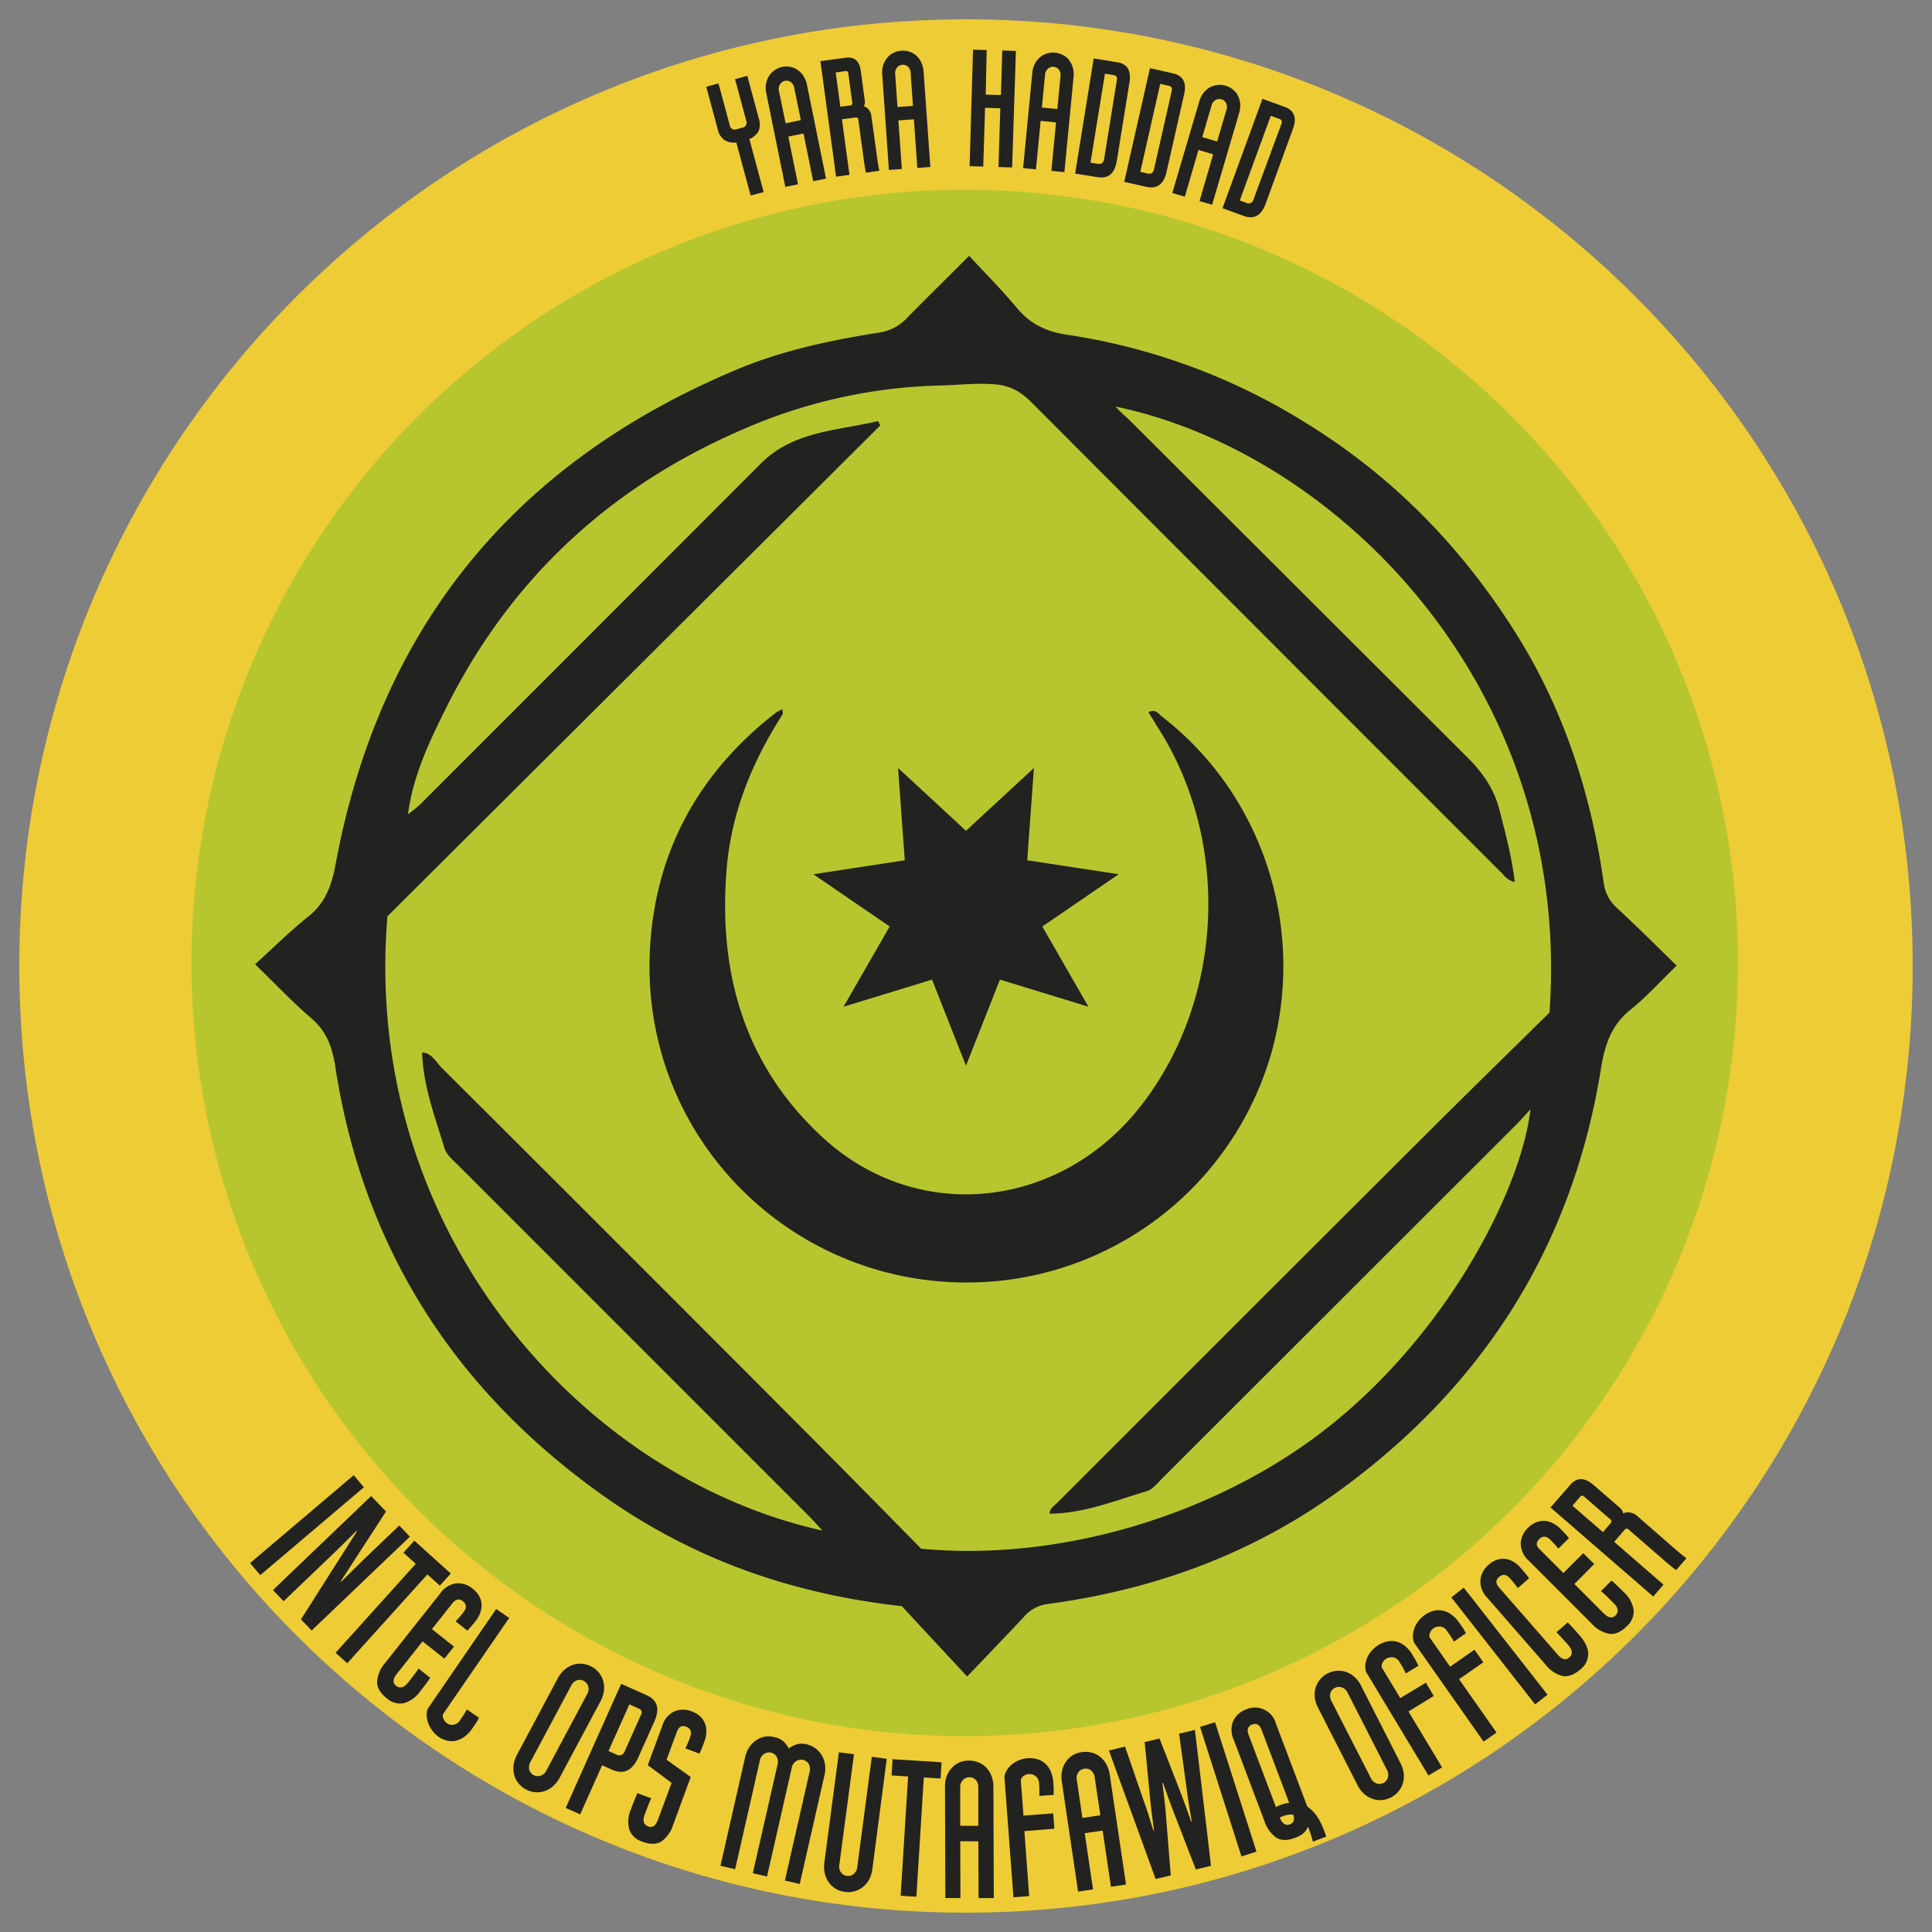 <svg id="Capa_1" data-name="Capa 1" xmlns="http://www.w3.org/2000/svg" viewBox="0 0 566.93 566.93"><rect x="0" y="0" width="566.93" height="566.93" fill="#808080" stroke="none"/><defs><style>.cls-1{fill:#b7c62f;}.cls-2{fill:#b7c730;}.cls-3{fill:#fdfdf9;}.cls-4{fill:#222221;}.cls-5{fill:#eecc35;}</style></defs><path class="cls-1" d="M42.14,282.91c7.32,7.08,12.9,13,19.1,18.31,5.21,4.41,7.14,9.81,8.14,16.29C78.83,379,109.73,427.25,160.13,463c29.77,21.14,63.16,33.37,101.45,37.58l22.16,23.87c7-7.36,13.34-13.91,19.57-20.57a12.52,12.52,0,0,1,7.91-4.05c35.9-4.83,69-16.83,98.52-38.23C459,426,489,378.45,498.72,318.36c1.28-7.94,3.4-14.67,9.93-19.91,5.33-4.31,10-9.48,15.74-15.06-7.41-7.22-13.91-13.65-20.53-20a13.52,13.52,0,0,1-4.25-8.42c-4.29-29.94-13.38-58.31-29.49-84.05-18.29-29.22-41.68-53.33-71.29-71.63a212.11,212.11,0,0,0-81.2-30c-7-1-12.53-3.64-17.09-9.1-5-6.05-10.61-11.63-16.18-17.67-7.78,7.77-14.41,14.32-21,21a15.89,15.89,0,0,1-9.34,5c-16.31,2.59-32.58,6-47.79,12.29C130.54,112.27,84.34,168.09,69.41,249.05c-1.31,7.1-3.44,13-9.23,17.63C54.07,271.6,48.48,277.16,42.14,282.91Zm237.39,272C133.56,553.16,10,433.33,12,279.08,13.9,133.84,133.17,11.34,285.26,12,432.48,12.84,556.6,133.5,554.9,287,553.27,432.87,433.66,556.7,279.53,554.89Z"/><path class="cls-1" d="M61.24,301.22C55,296,49.46,290,42.14,282.91c6.34-5.75,11.93-11.31,18-16.23C66,262,68.1,256.15,69.41,249.05c14.93-81,61.13-136.78,136.85-168.23,15.21-6.32,31.48-9.7,47.79-12.29a15.89,15.89,0,0,0,9.34-5c6.56-6.63,13.19-13.18,21-21,5.57,6,11.15,11.62,16.18,17.67,4.56,5.46,10.07,8.06,17.09,9.1a212.11,212.11,0,0,1,81.2,30c29.61,18.3,53,42.41,71.29,71.63,16.11,25.74,25.2,54.11,29.49,84.05a13.52,13.52,0,0,0,4.25,8.42c6.62,6.32,13.12,12.75,20.53,20-5.77,5.58-10.41,10.75-15.74,15.06-6.53,5.24-8.65,12-9.93,19.91C489,378.45,459,426,409.74,461.64,380.2,483,347.12,495,311.22,499.87a12.52,12.52,0,0,0-7.91,4.05c-6.23,6.66-12.56,13.21-19.57,20.57l-22.16-23.87c-38.29-4.21-71.68-16.44-101.45-37.58-50.4-35.79-81.3-84.09-90.75-145.53C68.38,311,66.45,305.63,61.24,301.22Z"/><path class="cls-2" d="M93.86,232.08l-.27.51.36-.41Z"/><path class="cls-1" d="M285.33,7.09c-154-.92-278,123.19-278.24,275.4-.21,153.8,123,277.33,276.27,277.35,152.28.14,274.77-122.43,276.46-272.93C561.58,131.42,436.55,8,285.33,7.09Z"/><path class="cls-3" d="M98.78,312.83c-.59-.24-1-.58-.34-1.59l.34,1.59Z"/><path class="cls-3" d="M311.52,469.29l-.24.53.34-.43Z"/><polygon class="cls-4" points="283.46 243.79 303.4 225.36 301.43 252.44 328.26 256.54 305.86 271.87 319.39 295.41 293.43 287.46 283.46 312.71 273.5 287.46 247.54 295.41 261.07 271.87 238.67 256.54 265.5 252.44 263.53 225.36 283.46 243.79"/><path class="cls-4" d="M492,283.36c-5,4.83-9,9.3-13.62,13-5.64,4.54-7.48,10.36-8.59,17.23-8.38,52-34.38,93.09-77,124-25.55,18.51-54.17,28.89-85.22,33.07a10.83,10.83,0,0,0-6.84,3.5c-5.39,5.76-10.86,11.44-16.92,17.8-7.2-7.74-13.64-14.68-19.18-20.65-33.12-3.65-62-14.23-87.75-32.51-43.6-31-70.33-72.75-78.51-125.9-.86-5.61-2.53-10.27-7-14.09-5.35-4.55-10.18-9.72-16.51-15.84,5.47-5,10.31-9.78,15.6-14,5-4,6.85-9.11,8-15.25,12.92-70,52.88-118.33,118.38-145.54,13.16-5.46,27.24-8.39,41.34-10.62a13.82,13.82,0,0,0,8.08-4.37c5.67-5.73,11.4-11.4,18.13-18.12,4.82,5.22,9.65,10.06,14,15.28,3.94,4.74,8.7,7,14.78,7.88a183.54,183.54,0,0,1,70.24,26c25.62,15.83,45.84,36.69,61.66,62,13.93,22.26,21.8,46.8,25.51,72.7a11.69,11.69,0,0,0,3.68,7.29C480,271.54,485.63,277.11,492,283.36ZM307.9,444.18l.09.08c0-1.65,1.39-2.4,2.32-3.33Q364.4,386.78,418.6,332.72c12.19-12.16,24.52-24.19,36.09-35.59,6.77-95.73-62.54-164.34-127.32-177.82a36.65,36.65,0,0,0,3.74,3.63q49.58,49.5,99.19,99c4.66,4.61,8.16,9.52,9.75,15.87,1.72,6.86,3.61,13.68,4.44,21-2.31-.49-3.12-2-4.19-3Q371.48,187,302.73,118.12c-3.13-3.14-6.23-5-10.88-5.35-5.51-.44-10.88.25-16.31.36a153.3,153.3,0,0,0-57.85,13c-38.59,16.68-67.81,43.64-86.68,81.41-5,10-9.88,20.19-11.31,31.55l-.31.35.24-.44a42.65,42.65,0,0,0,3.62-2.91q50-50,100-100.05c9.64-9.66,22.49-9.61,34.39-12.47l.69,1.25L113.69,268.88C106,361.51,171.13,433.62,241.34,449.13c-1.46-1.57-2.6-2.88-3.83-4.11q-51.4-51.42-102.8-102.83c-1.6-1.6-3.66-3.25-4.27-5.26-2.79-9.21-6.3-18.29-6.56-28.1h0c2.83.2,4,2.72,5.6,4.36Q182.46,366,235.3,419c11.94,12,23.77,24,35,35.46,40.18,3.76,82.92-9.36,113.62-31.28,39.17-28,62.46-73.57,65.19-97.67-1.66,1.8-2.8,3.11-4,4.34Q393,381.9,340.93,433.94c-1.35,1.36-2.73,3.14-4.42,3.64C327.12,440.37,317.94,444.16,307.9,444.18Z"/><path class="cls-4" d="M229.71,209.52c-9,14-15.16,29-16.5,45.7-2.44,30.4,5.26,57.45,28.24,78.59,27.88,25.65,69.86,21.11,93.61-9.66,24.14-31.27,26.09-77.41,4.69-110.7C338.82,212,338,210.54,337,209c2.1-1.1,2.92.46,3.89,1.21,29.43,22.7,42.28,61.55,32.42,97.92a93,93,0,0,1-78,67.49c-58,7.08-107.91-39.18-104.56-97.55,1.64-28.46,14.42-51.5,37-69a10.69,10.69,0,0,1,1.86-.91C229.64,208.62,229.68,209.07,229.71,209.52Z"/><path class="cls-5" d="M283.46,55.67a226.9,226.9,0,1,1-88.65,17.88,226.42,226.42,0,0,1,88.65-17.88m0-50C130,5.67,5.67,130,5.67,283.46S130,561.26,283.46,561.26s277.8-124.37,277.8-277.8S436.89,5.67,283.46,5.67Z"/><path class="cls-4" d="M219,35.5l-3.3-12.26,3.59-1,3.32,12.34a5.52,5.52,0,0,1,0,3.89,5.68,5.68,0,0,1-2.71,2.35l4.19,15.55-3.82,1-4.2-15.55a5.51,5.51,0,0,1-3.38-.66,5.22,5.22,0,0,1-2.11-3.36l-3.33-12.34,3.58-1,3.31,12.26a1.46,1.46,0,0,0,2,1.21l1.79-.48A1.45,1.45,0,0,0,219,35.5Z"/><path class="cls-4" d="M229.54,19.63a6.14,6.14,0,0,1,2.34,0,5.55,5.55,0,0,1,2.16.88,6.37,6.37,0,0,1,1.72,1.78A7.58,7.58,0,0,1,236.82,25l5.57,27.4-3.76.77-2.85-14-4.46.91,2.85,14-3.72.76-5.58-27.44a7.18,7.18,0,0,1-.07-2.87,6.34,6.34,0,0,1,.91-2.3,6,6,0,0,1,1.64-1.65A6.21,6.21,0,0,1,229.54,19.63Zm1,16.54,4.46-.91-1.91-9.38A2.68,2.68,0,0,0,232,24.05a2.16,2.16,0,0,0-1.66-.33,2.33,2.33,0,0,0-1.44,1,2.59,2.59,0,0,0-.3,2.11Z"/><path class="cls-4" d="M257.42,46.5c.17,1.31.38,2.52.62,3.62l-3.93.54c-.21-.91-.41-2-.59-3.41l-1.65-12.13c-.06-.5-.33-.72-.81-.65l-4,.54,2.21,16.3-3.93.53-4.59-33.9,7.48-1q3.77-.51,4.36,3.88l1.15,8.52a2.61,2.61,0,0,1-.26,1.83,2.79,2.79,0,0,1,1.4.94,3.55,3.55,0,0,1,.82,1.95ZM245.23,21.26l1.36,10.07,2.89-.39a.66.66,0,0,0,.61-.85l-1.16-8.57c-.07-.5-.34-.72-.82-.65Z"/><path class="cls-4" d="M264.52,14.88a6,6,0,0,1,2.33.28,5.46,5.46,0,0,1,2,1.14,6.59,6.59,0,0,1,1.48,2,7.54,7.54,0,0,1,.7,2.81L273,49l-3.82.27-1-14.26-4.55.32,1,14.26-3.79.27-1.95-27.94a7.2,7.2,0,0,1,.3-2.85,6.15,6.15,0,0,1,1.21-2.16,5.65,5.65,0,0,1,1.84-1.42A5.93,5.93,0,0,1,264.52,14.88ZM263.36,31.4l4.54-.31-.67-9.55a2.69,2.69,0,0,0-.81-2,2.19,2.19,0,0,0-1.6-.54,2.34,2.34,0,0,0-1.56.77,2.59,2.59,0,0,0-.57,2Z"/><path class="cls-4" d="M289.25,27.76l4.47.13.39-13.07,4,.12L297,49.14l-4-.13.53-17.24-4.47-.13-.53,17.24-4-.12,1-34.19,4,.12Z"/><path class="cls-4" d="M309.62,15.46a6,6,0,0,1,2.24.66,5.29,5.29,0,0,1,1.81,1.47,6.43,6.43,0,0,1,1.12,2.2,7.48,7.48,0,0,1,.23,2.88l-2.68,27.84-3.82-.37,1.37-14.23-4.53-.44L304,49.7l-3.78-.36,2.69-27.88a7.38,7.38,0,0,1,.78-2.76,6.31,6.31,0,0,1,1.54-1.93,5.61,5.61,0,0,1,2.06-1.09A6,6,0,0,1,309.62,15.46Zm-3.89,16.11,4.54.43.92-9.53a2.74,2.74,0,0,0-.48-2.06,2.24,2.24,0,0,0-1.49-.8,2.34,2.34,0,0,0-1.66.5,2.59,2.59,0,0,0-.91,1.93Z"/><path class="cls-4" d="M327.71,47.22q-.88,5.53-5.64,4.77l-6.58-1.06,5.45-33.77,6.91,1.11c2.95.48,4.14,2.44,3.59,5.88Zm-5.52.86c1,.16,1.63-.31,1.81-1.42l3.75-23.23c.13-.81-.18-1.27-.93-1.39l-2.58-.42L320,47.73Z"/><path class="cls-4" d="M342.32,50.42q-1.23,5.47-5.92,4.41l-6.5-1.47L337.45,20l6.83,1.55q4.35,1,3.2,6.09Zm-5.56.51c1,.23,1.65-.2,1.89-1.3l5.2-23c.18-.8-.1-1.28-.84-1.45l-2.55-.58-5.84,25.8Z"/><path class="cls-4" d="M359.65,25.15a6,6,0,0,1,2.08,1.08,5.47,5.47,0,0,1,1.5,1.78,6.35,6.35,0,0,1,.68,2.38,7.31,7.31,0,0,1-.32,2.87l-7.9,26.82L352,59l4-13.72L351.68,44l-4,13.71L344,56.64l7.92-26.87a7.33,7.33,0,0,1,1.29-2.56,6.33,6.33,0,0,1,1.88-1.61,6,6,0,0,1,4.57-.45Zm-6.86,15.08,4.37,1.29,2.7-9.18a2.63,2.63,0,0,0-.08-2.11,2.1,2.1,0,0,0-1.31-1.07,2.31,2.31,0,0,0-1.72.17,2.57,2.57,0,0,0-1.25,1.72Z"/><path class="cls-4" d="M371.4,59.77Q369.48,65,365,63.38l-6.26-2.29L370.46,29,377,31.38q4.2,1.53,2.4,6.44Zm-5.58-.2a1.44,1.44,0,0,0,2-1L376,36.42a1,1,0,0,0-.65-1.54l-2.45-.9-9.09,24.83Z"/><path class="cls-4" d="M76.38,462.2l-3-3.52,30.41-25.79,3,3.53Z"/><path class="cls-4" d="M100,464l.13.14,3.72-3.69c1.22-1.21,2.44-2.4,3.64-3.55l9.67-9.25,3.12,3.27L91.45,478.46l-3.13-3.27,16.4-25.82-.14-.15-3.36,3.35q-1.68,1.69-3.5,3.42l-14.5,13.87-3.12-3.27L108.91,439l4.35,4.54Z"/><path class="cls-4" d="M129.06,465.28,125.41,462,101.9,488.06,98.47,485,122,458.89l-3.61-3.26,3.19-3.54,10.7,9.65Z"/><path class="cls-4" d="M124,481.65l-7.57,9.55c-1.18,1.49-1.25,2.66-.19,3.49s2.29.59,3.49-.93c.72-.9,1.34-1.7,1.88-2.41a21,21,0,0,0,1.21-1.73l3.43,2.72q-.86,1.32-2.9,3.91a9,9,0,0,1-4.88,3.54,5.79,5.79,0,0,1-4.92-1.39q-2.9-2.29-2.89-4.83A9.26,9.26,0,0,1,113,488l16.15-20.38a6.84,6.84,0,0,1,4.76-3,6.7,6.7,0,0,1,4.81,1.58,7.45,7.45,0,0,1,1.75,1.94,5.84,5.84,0,0,1,.81,2.34,6.21,6.21,0,0,1-.28,2.57,8.71,8.71,0,0,1-1.52,2.72,32.39,32.39,0,0,1-2.35,2.72l-3.43-2.72a29.47,29.47,0,0,0,2.28-2.64q1.53-1.94-.16-3.27c-1.06-.84-2.08-.62-3.08.63l-6,7.56,6.47,5.13-2.81,3.54Z"/><path class="cls-4" d="M130,503a2.09,2.09,0,0,0,.16,1.46,3.07,3.07,0,0,0,1,1.22,2.75,2.75,0,0,0,1.91.44,2.78,2.78,0,0,0,1.95-1.37l.81-1.18c.2-.3.37-.55.49-.76s.24-.41.34-.58.2-.37.33-.61l3.57,2.45-.33.61-.34.58c-.12.21-.28.46-.48.74l-.76,1.12a10.43,10.43,0,0,1-2.41,2.55,7,7,0,0,1-2.58,1.15,5.57,5.57,0,0,1-2.6-.09,7.65,7.65,0,0,1-2.46-1.15A8.28,8.28,0,0,1,127,508a7.6,7.6,0,0,1-1.2-2,8.26,8.26,0,0,1-.57-2.21,5.5,5.5,0,0,1,.26-2.33l20.12-29.31,3.81,2.62Z"/><path class="cls-4" d="M164.26,521.59a8.85,8.85,0,0,1-2.08,2.65,7.35,7.35,0,0,1-2.54,1.4,6.66,6.66,0,0,1-2.7.26,7.1,7.1,0,0,1-2.58-.79,7.29,7.29,0,0,1-2.15-1.73,6.57,6.57,0,0,1-1.27-2.41,7.54,7.54,0,0,1-.24-2.91,8.75,8.75,0,0,1,1.05-3.21l11.89-22.29a8.59,8.59,0,0,1,2.09-2.65,7.18,7.18,0,0,1,2.53-1.41,6.69,6.69,0,0,1,2.7-.26,7.19,7.19,0,0,1,2.63.82,7.05,7.05,0,0,1,2.1,1.7,6.77,6.77,0,0,1,1.29,2.39,7.33,7.33,0,0,1,.25,2.87,8.5,8.5,0,0,1-1,3.18Zm-8.52-4.72a3.22,3.22,0,0,0-.43,2.48,2.61,2.61,0,0,0,3.26,1.73,3,3,0,0,0,1.86-1.71l11.8-22.12a3,3,0,0,0,.36-2.46,2.61,2.61,0,0,0-3.25-1.73,3.09,3.09,0,0,0-1.79,1.69Z"/><path class="cls-4" d="M189.76,497.45q4.76,2.12,2.26,7.69l-4.67,10.46q-2.67,6-7.79,3.68L176.69,518l-6.44,14.4L166,530.52l16.28-36.41Zm-8.87,17.41a1.65,1.65,0,0,0,2.44-1l4.76-10.64a1.21,1.21,0,0,0-.63-1.84l-2.78-1.25-6.12,13.69Z"/><path class="cls-4" d="M195.6,516.38l7.09,5.08-5.16,14a9.22,9.22,0,0,1-3.49,4.92c-1.44.88-3.32.9-5.62,0a5.76,5.76,0,0,1-3.75-3.48,9,9,0,0,1,.48-6q1.2-3.24,1.89-4.71l4.06,1.5q-.69,1.47-1.92,4.79-1,2.73,1.07,3.49c1.23.45,2.18-.21,2.83-2l4-10.8-7-5.2,4.24-11.48a6.85,6.85,0,0,1,3.6-4.31,6.76,6.76,0,0,1,5.06,0,7.35,7.35,0,0,1,2.27,1.3,5.84,5.84,0,0,1,1.5,2,6,6,0,0,1,.53,2.53,8.62,8.62,0,0,1-.6,3.06c-.57,1.53-1,2.7-1.45,3.5l-4.1-1.52a33,33,0,0,0,1.38-3.31c.56-1.54.17-2.56-1.18-3.06s-2.17.06-2.73,1.56Z"/><path class="cls-4" d="M227.32,509.77a5.64,5.64,0,0,1,2.51,1.17,7.79,7.79,0,0,1,1.63,2.14,7.92,7.92,0,0,1,2.37-1.23,5.82,5.82,0,0,1,2.84,0,7.27,7.27,0,0,1,2.5,1.1,6.86,6.86,0,0,1,1.9,2,7.36,7.36,0,0,1,1,2.72,8.67,8.67,0,0,1-.16,3.37l-7.23,31.79-4.36-1,7.23-31.79a3.12,3.12,0,0,0-.25-2.45,2.6,2.6,0,0,0-1.66-1.16,2.73,2.73,0,0,0-2,.33,3,3,0,0,0-1.33,2.09l-7.23,31.79-4.17-.95,7.23-31.79a3.12,3.12,0,0,0-.25-2.45,2.57,2.57,0,0,0-1.6-1.15,2.71,2.71,0,0,0-2,.33,3,3,0,0,0-1.34,2.09l-7.23,31.79-4.31-1,7.24-31.83a8.71,8.71,0,0,1,1.3-3.09,7.54,7.54,0,0,1,2.07-2,6.89,6.89,0,0,1,2.54-1A7.3,7.3,0,0,1,227.32,509.77Z"/><path class="cls-4" d="M247.91,555.15a7.11,7.11,0,0,1-2.61-.86,6.66,6.66,0,0,1-2-1.81,7.29,7.29,0,0,1-1.24-2.65,8.65,8.65,0,0,1-.15-3.36l4.26-32.27,4.43.58L246.32,547a3.21,3.21,0,0,0,.46,2.47,2.61,2.61,0,0,0,3.66.48,3,3,0,0,0,1.14-2.25l4.25-32.17,4.38.58L256,548.37a8.65,8.65,0,0,1-1,3.22,7.14,7.14,0,0,1-1.88,2.2,6.71,6.71,0,0,1-2.44,1.2A7,7,0,0,1,247.91,555.15Z"/><path class="cls-4" d="M276,521.89l-4.91-.31-2.19,35-4.61-.29,2.19-35-4.86-.3.3-4.76,14.38.9Z"/><path class="cls-4" d="M284.41,516.64a7.09,7.09,0,0,1,2.68.51,6.4,6.4,0,0,1,2.27,1.49,7.3,7.3,0,0,1,1.55,2.43,8.57,8.57,0,0,1,.6,3.31l.11,32.6-4.47,0-.06-16.67-5.31,0,.05,16.66-4.42,0-.11-32.65a8.71,8.71,0,0,1,.58-3.3,7.24,7.24,0,0,1,1.57-2.41,6.65,6.65,0,0,1,2.26-1.51A7.21,7.21,0,0,1,284.41,516.64Zm-2.64,19.13h5.31l0-11.16a3.15,3.15,0,0,0-.79-2.34,2.55,2.55,0,0,0-1.83-.75,2.68,2.68,0,0,0-1.86.76,3,3,0,0,0-.83,2.34Z"/><path class="cls-4" d="M300.6,537.32,302,556.39l-4.61.35-2.66-35.45a5.56,5.56,0,0,1,.94-2.17,7.24,7.24,0,0,1,1.6-1.62,8.29,8.29,0,0,1,2-1.07,8.52,8.52,0,0,1,2.28-.49,8.1,8.1,0,0,1,2.71.24,6,6,0,0,1,2.31,1.21,6.58,6.58,0,0,1,1.69,2.26,9.54,9.54,0,0,1,.83,3.42c0,.58.08,1,.1,1.39s0,.64,0,.89,0,.47,0,.66,0,.43,0,.69L305,527c0-.26,0-.5,0-.69v-.67c0-.24,0-.56,0-.93s-.07-.86-.11-1.45a2.66,2.66,0,0,0-1.05-2.11,2.92,2.92,0,0,0-1.92-.57,3,3,0,0,0-1.51.53,2.11,2.11,0,0,0-.87,1.17l.79,10.5,8.72-.66.34,4.51Z"/><path class="cls-4" d="M317.51,514.15a7.14,7.14,0,0,1,2.72.11,6.49,6.49,0,0,1,2.46,1.16,7.36,7.36,0,0,1,1.89,2.18,8.7,8.7,0,0,1,1.07,3.19L330.42,553l-4.42.66-2.44-16.49-5.26.77,2.44,16.49-4.38.65-4.78-32.29a8.62,8.62,0,0,1,.11-3.35,7.28,7.28,0,0,1,1.2-2.61,6.64,6.64,0,0,1,2-1.82A7.06,7.06,0,0,1,317.51,514.15Zm.12,19.31,5.26-.78-1.64-11a3.11,3.11,0,0,0-1.12-2.19,2.52,2.52,0,0,0-1.91-.49,2.7,2.7,0,0,0-1.74,1,3,3,0,0,0-.48,2.43Z"/><path class="cls-4" d="M346.22,525.42q.79,2.08,1.7,4.55t1.6,4.52l.19,0c-.25-1.42-.51-3-.79-4.71s-.51-3.32-.7-4.79L346,508.74l4.64-1.12,4.72,39.88-4.45,1.07-6.46-16.7c-.51-1.29-1.05-2.74-1.62-4.34s-1.09-3-1.54-4.35l-.19,0c.16,1.38.35,2.9.55,4.57s.35,3.22.46,4.65l1.44,17.91-4.44,1.07-13.71-37.71,4.73-1.15L335.46,528q.75,2,1.55,4.53c.53,1.66,1,3.2,1.42,4.62l.19,0c-.19-1.47-.39-3.08-.61-4.81s-.39-3.33-.54-4.78l-1.57-16.36,4.35-1.05Z"/><path class="cls-4" d="M368.7,543.35l-4.4,1.41-12.15-38,4.4-1.4Z"/><path class="cls-4" d="M365.72,501.59a6.38,6.38,0,0,1,8.7,4.23l9.19,24.28a11.34,11.34,0,0,1,2.64,2.6,17.93,17.93,0,0,1,2.24,4.33c.11.31.23.62.35.92s.22.64.32,1l-3.91,1.47c-.18-.73-.39-1.48-.64-2.23s-.48-1.42-.72-2h-.15a5,5,0,0,1-1.43,1.91A8.81,8.81,0,0,1,380,539.3q-3.4,1.29-5.53-.09a9.64,9.64,0,0,1-3.44-4.87l-9-23.82a6.88,6.88,0,0,1-.1-5.62A6.77,6.77,0,0,1,365.72,501.59Zm8.7,28.68a6.76,6.76,0,0,1,.66-.33c.21-.1.44-.19.68-.29a12.27,12.27,0,0,1,2.54-.64l-8.11-21.43c-.56-1.5-1.48-2-2.73-1.54s-1.65,1.48-1.08,3Zm4.12,5.06c1.07-.41,1.42-1.34,1-2.81a4.91,4.91,0,0,0-1.53,0,7.31,7.31,0,0,0-1.47.4l-.53.2a2.28,2.28,0,0,0-.47.23C376.27,535.16,377.25,535.82,378.54,535.33Z"/><path class="cls-4" d="M410.92,517.3a8.72,8.72,0,0,1,1,3.23,7.15,7.15,0,0,1-.3,2.88,6.56,6.56,0,0,1-1.33,2.36,6.92,6.92,0,0,1-2.13,1.67,7.2,7.2,0,0,1-2.65.77,6.57,6.57,0,0,1-2.7-.33,7.59,7.59,0,0,1-2.52-1.48,8.62,8.62,0,0,1-2-2.69l-11.48-22.52a8.62,8.62,0,0,1-1-3.22,7.15,7.15,0,0,1,.3-2.88,6.64,6.64,0,0,1,1.33-2.36,7,7,0,0,1,2.18-1.69,6.9,6.9,0,0,1,2.6-.75,6.66,6.66,0,0,1,2.69.31,7.35,7.35,0,0,1,2.5,1.43,8.69,8.69,0,0,1,2,2.67Zm-8.74,4.29a3.15,3.15,0,0,0,1.78,1.77,2.56,2.56,0,0,0,2-.17,2.64,2.64,0,0,0,1.28-1.5,3.12,3.12,0,0,0-.34-2.51l-11.39-22.34a3,3,0,0,0-1.8-1.7,2.65,2.65,0,0,0-2,.15,2.58,2.58,0,0,0-1.32,1.52,3.18,3.18,0,0,0,.36,2.44Z"/><path class="cls-4" d="M413.3,502.23l9.87,16.39-4,2.38-18.34-30.45a5.73,5.73,0,0,1-.13-2.36,7.14,7.14,0,0,1,.7-2.18,8.41,8.41,0,0,1,1.33-1.85,8.57,8.57,0,0,1,1.81-1.47,8,8,0,0,1,2.52-1,5.9,5.9,0,0,1,2.61,0,6.69,6.69,0,0,1,2.54,1.25,9.8,9.8,0,0,1,2.27,2.68l.72,1.2c.18.3.32.55.44.77l.3.6.29.62-3.71,2.24-.29-.63-.3-.6c-.12-.21-.27-.49-.46-.81s-.45-.74-.75-1.24a2.66,2.66,0,0,0-1.89-1.42,3,3,0,0,0-2,.35,3.17,3.17,0,0,0-1.11,1.16,2.13,2.13,0,0,0-.25,1.44l5.43,9,7.5-4.52,2.33,3.88Z"/><path class="cls-4" d="M428.14,492.75l11,15.66-3.79,2.65L414.93,482a5.73,5.73,0,0,1-.29-2.35,6.84,6.84,0,0,1,.55-2.21,7.91,7.91,0,0,1,1.19-1.95,8.51,8.51,0,0,1,1.7-1.58,8,8,0,0,1,2.45-1.18,6,6,0,0,1,2.6-.14,6.47,6.47,0,0,1,2.62,1.08,9.47,9.47,0,0,1,2.45,2.51l.81,1.15c.2.28.36.53.49.74l.34.57c.1.17.21.37.33.61l-3.54,2.48c-.12-.23-.24-.44-.34-.61l-.34-.57c-.12-.21-.3-.47-.51-.78l-.84-1.19a2.63,2.63,0,0,0-2-1.28,2.89,2.89,0,0,0-1.93.49,3,3,0,0,0-1,1.23,2.09,2.09,0,0,0-.15,1.46l6,8.61,7.16-5,2.6,3.7Z"/><path class="cls-4" d="M454.1,497.29l-3.63,2.85-24.59-31.4,3.64-2.85Z"/><path class="cls-4" d="M457.11,485.55c1.25,1.44,2.38,1.71,3.39.83s1-2.15-.27-3.61c-1.55-1.78-2.72-3-3.5-3.8l3.3-2.87c.78.75,1.93,2,3.43,3.72,1.68,1.93,2.55,3.74,2.59,5.44a5.76,5.76,0,0,1-2.27,4.59q-2.77,2.41-5.27,1.95a9.19,9.19,0,0,1-5-3.36l-17.09-19.61a6.84,6.84,0,0,1-2-5.23,6.77,6.77,0,0,1,2.43-4.44A7.56,7.56,0,0,1,439,457.8a5.72,5.72,0,0,1,2.45-.37,6.12,6.12,0,0,1,2.47.75,8.72,8.72,0,0,1,2.39,2c1.08,1.24,1.87,2.22,2.38,2.95l-3.3,2.88a35.89,35.89,0,0,0-2.25-2.81c-1.08-1.23-2.16-1.38-3.25-.43s-1,1.93.07,3.14Z"/><path class="cls-4" d="M462,464.81l8.61,8.63q2,2,3.45.6c1-1,.84-2.22-.52-3.58-.81-.82-1.54-1.53-2.17-2.14a20.79,20.79,0,0,0-1.58-1.41l3.09-3.1c.81.68,2,1.79,3.55,3.35a9,9,0,0,1,2.95,5.25,5.78,5.78,0,0,1-1.95,4.73q-2.61,2.6-5.13,2.3a9.23,9.23,0,0,1-5.23-3L448.64,458a6.83,6.83,0,0,1-2.39-5.08,6.69,6.69,0,0,1,2.12-4.58,7.2,7.2,0,0,1,2.14-1.51,5.69,5.69,0,0,1,2.42-.54,6,6,0,0,1,2.52.58,8.86,8.86,0,0,1,2.52,1.82,33.76,33.76,0,0,1,2.43,2.65l-3.1,3.09a32.62,32.62,0,0,0-2.36-2.58q-1.74-1.74-3.27-.21t.28,3.13l6.81,6.82,5.84-5.83,3.2,3.2Z"/><path class="cls-4" d="M491.54,454.56c1.16,1,2.27,1.9,3.32,2.69l-3,3.49c-.89-.64-1.93-1.48-3.15-2.53l-10.76-9.35a.77.77,0,0,0-1.22.05l-3.06,3.53L488.13,465l-3,3.49L455,442.36l5.77-6.64q2.91-3.35,6.8,0l7.58,6.57a3,3,0,0,1,1.17,1.8,3.32,3.32,0,0,1,1.95-.26,4.27,4.27,0,0,1,2.22,1.08Zm-30.11-12.72,8.95,7.76L472.6,447a.75.75,0,0,0-.12-1.21l-7.61-6.61a.76.76,0,0,0-1.22.06Z"/></svg>